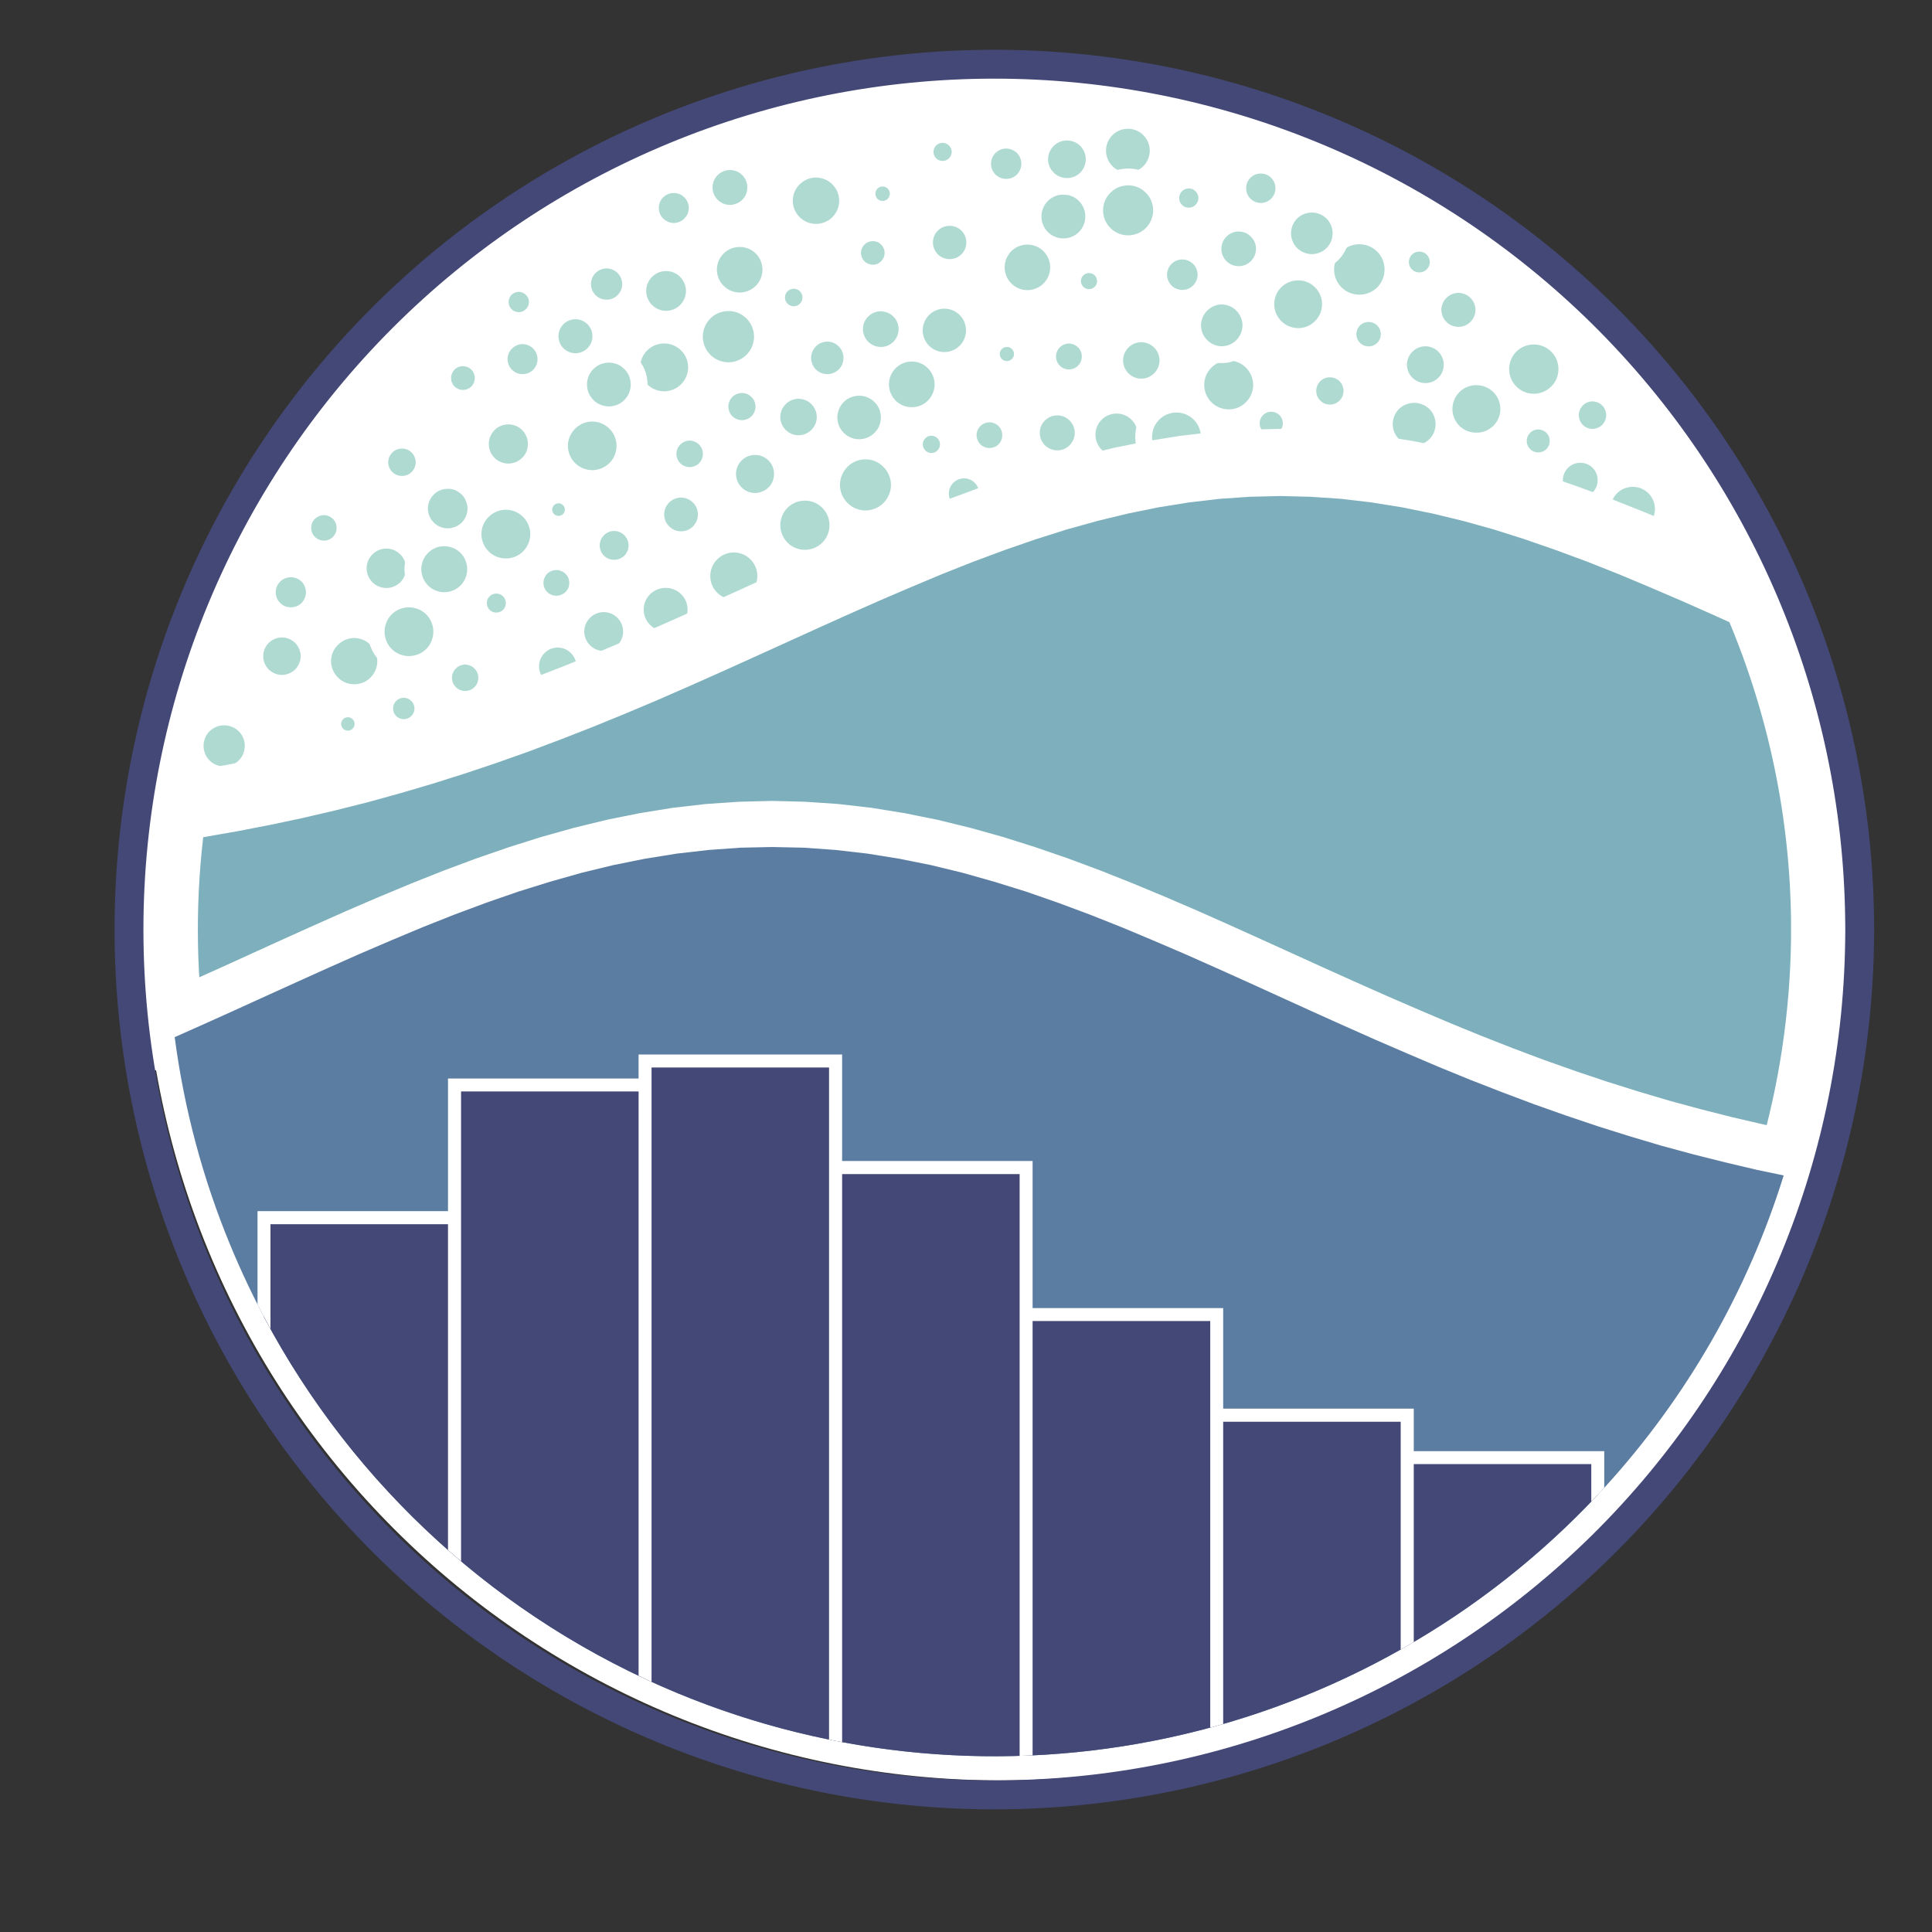 <svg width="17" height="17" viewBox="0 0 17 17" fill="none" xmlns="http://www.w3.org/2000/svg">
<rect x="0" y="0" width="17" height="17" fill="#333333" stroke="none"/>
<g clip-path="url(#clip0_177_206)">
<path d="M8.804 0.582C6.804 0.582 4.885 1.377 3.471 2.791C2.056 4.206 1.262 6.124 1.262 8.124C1.262 10.125 2.056 12.043 3.471 13.457C4.885 14.872 6.804 15.666 8.804 15.666C10.787 15.666 12.691 14.885 14.103 13.491C15.514 12.097 16.32 10.204 16.345 8.22L16.346 8.124L16.345 8.028C16.32 6.045 15.514 4.151 14.103 2.758C12.691 1.364 10.787 0.582 8.804 0.582Z" fill="white"/>
<path d="M7.082 4.912C7.121 4.912 7.158 4.904 7.194 4.89C7.229 4.875 7.261 4.854 7.288 4.827C7.315 4.8 7.336 4.768 7.351 4.733C7.365 4.697 7.373 4.66 7.373 4.621C7.373 4.583 7.365 4.545 7.351 4.51C7.336 4.475 7.315 4.443 7.288 4.416C7.261 4.389 7.229 4.368 7.194 4.353C7.158 4.338 7.121 4.331 7.082 4.331C7.005 4.331 6.931 4.362 6.877 4.416C6.823 4.47 6.792 4.544 6.792 4.621C6.792 4.698 6.823 4.772 6.877 4.827C6.931 4.881 7.005 4.912 7.082 4.912ZM6.457 5.35C6.532 5.35 6.603 5.32 6.656 5.267C6.709 5.215 6.738 5.143 6.738 5.069C6.738 4.994 6.709 4.922 6.656 4.87C6.603 4.817 6.532 4.787 6.457 4.787C6.382 4.787 6.311 4.817 6.258 4.87C6.205 4.922 6.176 4.994 6.176 5.069C6.176 5.143 6.205 5.215 6.258 5.267C6.311 5.32 6.382 5.35 6.457 5.35ZM5.855 5.629C5.89 5.629 5.925 5.623 5.958 5.61C5.99 5.597 6.02 5.577 6.045 5.552C6.07 5.528 6.09 5.498 6.104 5.466C6.117 5.434 6.124 5.399 6.124 5.364C6.124 5.329 6.117 5.294 6.104 5.261C6.09 5.229 6.07 5.2 6.045 5.175C6.02 5.15 5.99 5.131 5.958 5.118C5.925 5.105 5.89 5.098 5.855 5.099C5.785 5.099 5.718 5.127 5.668 5.176C5.618 5.226 5.59 5.293 5.59 5.364C5.59 5.434 5.618 5.501 5.668 5.551C5.718 5.601 5.785 5.629 5.855 5.629ZM7.61 4.566C7.65 4.566 7.689 4.559 7.726 4.544C7.763 4.53 7.796 4.508 7.824 4.48C7.853 4.452 7.875 4.419 7.89 4.382C7.906 4.346 7.914 4.306 7.914 4.267C7.914 4.227 7.906 4.188 7.89 4.151C7.875 4.115 7.853 4.082 7.824 4.054C7.796 4.026 7.763 4.004 7.726 3.989C7.689 3.974 7.65 3.967 7.61 3.968C7.532 3.969 7.457 4.001 7.403 4.057C7.348 4.113 7.317 4.188 7.317 4.267C7.317 4.345 7.348 4.42 7.403 4.476C7.457 4.532 7.532 4.564 7.61 4.566ZM5.404 5C5.457 5 5.508 4.979 5.546 4.942C5.583 4.904 5.605 4.853 5.605 4.799C5.605 4.746 5.583 4.695 5.546 4.657C5.508 4.62 5.457 4.598 5.404 4.598C5.35 4.598 5.299 4.62 5.262 4.657C5.224 4.695 5.203 4.746 5.203 4.799C5.203 4.853 5.224 4.904 5.262 4.942C5.299 4.979 5.35 5 5.404 5ZM4.907 6.102C4.971 6.102 5.031 6.076 5.076 6.032C5.121 5.987 5.146 5.926 5.146 5.863C5.146 5.799 5.121 5.739 5.076 5.694C5.031 5.649 4.971 5.624 4.907 5.624C4.844 5.624 4.783 5.649 4.739 5.694C4.694 5.739 4.669 5.799 4.669 5.863C4.669 5.926 4.694 5.987 4.739 6.032C4.783 6.076 4.844 6.102 4.907 6.102ZM5.211 4.211C5.287 4.211 5.361 4.18 5.415 4.127C5.469 4.073 5.499 3.999 5.499 3.923C5.499 3.847 5.469 3.774 5.415 3.72C5.361 3.666 5.287 3.635 5.211 3.635C5.135 3.635 5.062 3.666 5.008 3.72C4.954 3.774 4.923 3.847 4.923 3.923C4.923 3.999 4.954 4.073 5.008 4.127C5.062 4.18 5.135 4.211 5.211 4.211ZM5.988 4.749C6.017 4.75 6.047 4.745 6.074 4.734C6.102 4.723 6.127 4.707 6.148 4.686C6.169 4.665 6.186 4.64 6.198 4.613C6.209 4.586 6.215 4.556 6.215 4.527C6.215 4.497 6.209 4.468 6.198 4.44C6.186 4.413 6.169 4.388 6.148 4.368C6.127 4.347 6.102 4.331 6.074 4.32C6.047 4.309 6.017 4.304 5.988 4.304C5.929 4.306 5.874 4.33 5.834 4.371C5.793 4.413 5.77 4.469 5.77 4.527C5.77 4.585 5.793 4.641 5.834 4.682C5.874 4.724 5.929 4.748 5.988 4.749ZM9.825 4.085C9.894 4.085 9.96 4.058 10.009 4.009C10.058 3.96 10.085 3.894 10.085 3.825C10.085 3.756 10.058 3.69 10.009 3.641C9.96 3.592 9.894 3.565 9.825 3.565C9.756 3.565 9.69 3.592 9.641 3.641C9.592 3.69 9.565 3.756 9.565 3.825C9.565 3.894 9.592 3.96 9.641 4.009C9.69 4.058 9.756 4.085 9.825 4.085ZM4.367 5.464C4.388 5.464 4.409 5.46 4.428 5.452C4.447 5.445 4.464 5.433 4.479 5.418C4.493 5.404 4.505 5.386 4.513 5.367C4.521 5.348 4.525 5.327 4.525 5.307C4.525 5.286 4.521 5.265 4.513 5.246C4.505 5.227 4.493 5.21 4.479 5.195C4.464 5.181 4.447 5.169 4.428 5.161C4.409 5.153 4.388 5.149 4.367 5.149C4.325 5.149 4.285 5.166 4.256 5.195C4.226 5.225 4.21 5.265 4.21 5.307C4.21 5.349 4.226 5.389 4.256 5.418C4.285 5.448 4.325 5.464 4.367 5.464ZM4.891 5.316C4.916 5.317 4.941 5.312 4.964 5.303C4.988 5.294 5.009 5.28 5.027 5.263C5.045 5.245 5.059 5.225 5.069 5.202C5.078 5.178 5.083 5.154 5.083 5.129C5.083 5.104 5.078 5.079 5.069 5.056C5.059 5.033 5.045 5.012 5.027 4.995C5.009 4.977 4.988 4.964 4.964 4.955C4.941 4.945 4.916 4.941 4.891 4.942C4.842 4.943 4.796 4.963 4.761 4.998C4.727 5.033 4.708 5.08 4.708 5.129C4.708 5.178 4.727 5.225 4.761 5.26C4.796 5.295 4.842 5.315 4.891 5.316ZM3.936 4.723C3.969 4.723 4.001 4.717 4.032 4.705C4.062 4.693 4.09 4.675 4.114 4.652C4.137 4.628 4.156 4.601 4.168 4.571C4.181 4.54 4.188 4.508 4.188 4.475C4.188 4.442 4.181 4.409 4.168 4.379C4.156 4.349 4.137 4.321 4.114 4.298C4.09 4.275 4.062 4.257 4.032 4.244C4.001 4.232 3.969 4.226 3.936 4.227C3.871 4.228 3.808 4.254 3.763 4.301C3.717 4.347 3.691 4.41 3.691 4.475C3.691 4.54 3.717 4.602 3.763 4.649C3.808 4.695 3.871 4.722 3.936 4.723ZM4.912 4.613C4.929 4.614 4.946 4.611 4.962 4.604C4.978 4.598 4.993 4.589 5.005 4.577C5.018 4.565 5.027 4.55 5.034 4.534C5.041 4.518 5.044 4.501 5.044 4.484C5.044 4.467 5.041 4.45 5.034 4.434C5.027 4.418 5.018 4.404 5.005 4.392C4.993 4.38 4.978 4.37 4.962 4.364C4.946 4.357 4.929 4.354 4.912 4.355C4.878 4.356 4.846 4.369 4.822 4.394C4.799 4.418 4.785 4.45 4.785 4.484C4.785 4.518 4.799 4.55 4.822 4.575C4.846 4.599 4.878 4.613 4.912 4.613ZM6.644 4.412C6.676 4.412 6.707 4.406 6.736 4.393C6.766 4.381 6.792 4.364 6.815 4.341C6.837 4.319 6.855 4.292 6.867 4.263C6.879 4.233 6.885 4.202 6.885 4.17C6.885 4.139 6.879 4.107 6.867 4.078C6.855 4.049 6.837 4.022 6.815 4C6.792 3.977 6.766 3.959 6.736 3.947C6.707 3.935 6.676 3.929 6.644 3.929C6.58 3.929 6.518 3.954 6.473 4C6.428 4.045 6.402 4.106 6.402 4.17C6.402 4.234 6.428 4.296 6.473 4.341C6.518 4.386 6.58 4.412 6.644 4.412ZM8.478 4.552C8.506 4.552 8.533 4.547 8.559 4.537C8.585 4.527 8.608 4.511 8.628 4.492C8.648 4.472 8.663 4.449 8.674 4.424C8.685 4.398 8.69 4.371 8.69 4.343C8.69 4.316 8.685 4.288 8.674 4.263C8.663 4.237 8.648 4.214 8.628 4.195C8.608 4.175 8.585 4.16 8.559 4.15C8.533 4.139 8.506 4.134 8.478 4.135C8.424 4.136 8.372 4.159 8.334 4.198C8.296 4.237 8.275 4.289 8.275 4.343C8.275 4.398 8.296 4.45 8.334 4.489C8.372 4.528 8.424 4.55 8.478 4.552ZM8.86 3.251C8.878 3.251 8.895 3.248 8.912 3.241C8.928 3.234 8.943 3.224 8.956 3.212C8.969 3.199 8.979 3.184 8.986 3.167C8.993 3.151 8.996 3.133 8.996 3.115C8.996 3.097 8.993 3.079 8.986 3.063C8.979 3.046 8.969 3.031 8.956 3.019C8.943 3.006 8.928 2.996 8.912 2.989C8.895 2.982 8.878 2.979 8.86 2.979C8.824 2.979 8.789 2.993 8.763 3.019C8.738 3.044 8.723 3.079 8.723 3.115C8.723 3.151 8.738 3.186 8.763 3.212C8.789 3.237 8.824 3.251 8.86 3.251ZM9.303 4.037C9.364 4.037 9.422 4.013 9.464 3.97C9.507 3.927 9.531 3.869 9.531 3.809C9.531 3.748 9.507 3.69 9.464 3.648C9.422 3.605 9.364 3.581 9.303 3.581C9.243 3.581 9.185 3.605 9.142 3.648C9.099 3.69 9.075 3.748 9.075 3.809C9.075 3.869 9.099 3.927 9.142 3.97C9.185 4.013 9.243 4.037 9.303 4.037ZM7.026 3.904C7.088 3.904 7.148 3.879 7.192 3.835C7.236 3.791 7.261 3.732 7.261 3.669C7.261 3.607 7.236 3.548 7.192 3.504C7.148 3.46 7.088 3.435 7.026 3.435C6.964 3.435 6.905 3.46 6.861 3.504C6.817 3.548 6.792 3.607 6.792 3.669C6.792 3.732 6.817 3.791 6.861 3.835C6.905 3.879 6.964 3.904 7.026 3.904ZM4.093 6.154C4.143 6.154 4.192 6.134 4.227 6.099C4.263 6.063 4.283 6.015 4.283 5.964C4.283 5.914 4.263 5.865 4.227 5.83C4.192 5.794 4.143 5.774 4.093 5.774C4.042 5.774 3.994 5.794 3.959 5.83C3.923 5.865 3.903 5.914 3.903 5.964C3.903 6.015 3.923 6.063 3.959 6.099C3.994 6.134 4.042 6.154 4.093 6.154Z" fill="#AFDAD2" stroke="white" stroke-width="0.148"/>
<path d="M10.352 4.135C10.429 4.135 10.502 4.104 10.557 4.05C10.611 3.996 10.641 3.922 10.641 3.845C10.641 3.769 10.611 3.695 10.557 3.641C10.502 3.586 10.429 3.556 10.352 3.556C10.275 3.556 10.202 3.586 10.147 3.641C10.093 3.695 10.063 3.769 10.063 3.845C10.063 3.922 10.093 3.996 10.147 4.05C10.202 4.104 10.275 4.135 10.352 4.135ZM7.56 3.939C7.594 3.939 7.629 3.932 7.661 3.919C7.693 3.905 7.723 3.886 7.747 3.861C7.772 3.836 7.792 3.807 7.805 3.775C7.818 3.743 7.825 3.708 7.825 3.673C7.825 3.638 7.818 3.604 7.805 3.571C7.792 3.539 7.772 3.51 7.747 3.485C7.723 3.461 7.693 3.441 7.661 3.428C7.629 3.414 7.594 3.408 7.56 3.408C7.489 3.408 7.421 3.436 7.372 3.485C7.322 3.535 7.294 3.603 7.294 3.673C7.294 3.744 7.322 3.811 7.372 3.861C7.421 3.911 7.489 3.939 7.56 3.939ZM4.473 4.153C4.538 4.153 4.601 4.127 4.647 4.081C4.694 4.035 4.719 3.972 4.719 3.907C4.719 3.841 4.694 3.779 4.647 3.732C4.601 3.686 4.538 3.66 4.473 3.66C4.408 3.66 4.345 3.686 4.299 3.732C4.253 3.779 4.227 3.841 4.227 3.907C4.227 3.972 4.253 4.035 4.299 4.081C4.345 4.127 4.408 4.153 4.473 4.153ZM5.844 3.517C5.919 3.517 5.992 3.487 6.045 3.434C6.099 3.38 6.129 3.308 6.129 3.232C6.129 3.157 6.099 3.084 6.045 3.031C5.992 2.978 5.919 2.948 5.844 2.948C5.768 2.948 5.696 2.978 5.642 3.031C5.589 3.084 5.559 3.157 5.559 3.232C5.559 3.308 5.589 3.38 5.642 3.434C5.696 3.487 5.768 3.517 5.844 3.517ZM11.186 3.901C11.232 3.901 11.277 3.882 11.31 3.849C11.343 3.816 11.362 3.771 11.362 3.725C11.362 3.678 11.343 3.633 11.31 3.6C11.277 3.567 11.232 3.549 11.186 3.549C11.139 3.549 11.095 3.567 11.062 3.6C11.028 3.633 11.01 3.678 11.01 3.725C11.01 3.771 11.028 3.816 11.062 3.849C11.095 3.882 11.139 3.901 11.186 3.901ZM5.06 3.182C5.089 3.183 5.119 3.177 5.146 3.166C5.174 3.155 5.199 3.139 5.22 3.118C5.241 3.097 5.258 3.072 5.27 3.045C5.281 3.018 5.287 2.988 5.287 2.959C5.287 2.929 5.281 2.899 5.27 2.872C5.258 2.845 5.241 2.82 5.22 2.799C5.199 2.778 5.174 2.762 5.146 2.751C5.119 2.74 5.089 2.734 5.06 2.735C5.001 2.736 4.945 2.76 4.904 2.802C4.863 2.843 4.84 2.9 4.84 2.959C4.84 3.017 4.863 3.074 4.904 3.115C4.945 3.157 5.001 3.181 5.06 3.182ZM6.069 4.184C6.119 4.184 6.168 4.164 6.203 4.129C6.239 4.093 6.259 4.044 6.259 3.994C6.259 3.943 6.239 3.895 6.203 3.859C6.168 3.824 6.119 3.803 6.069 3.803C6.018 3.803 5.97 3.824 5.934 3.859C5.898 3.895 5.878 3.943 5.878 3.994C5.878 4.044 5.898 4.093 5.934 4.129C5.97 4.164 6.018 4.184 6.069 4.184ZM6.525 3.771C6.55 3.772 6.576 3.767 6.6 3.757C6.624 3.748 6.645 3.734 6.664 3.716C6.682 3.698 6.697 3.676 6.707 3.652C6.716 3.629 6.722 3.603 6.722 3.578C6.722 3.552 6.716 3.526 6.707 3.503C6.697 3.479 6.682 3.458 6.664 3.44C6.645 3.422 6.624 3.407 6.6 3.398C6.576 3.388 6.55 3.384 6.525 3.384C6.474 3.385 6.426 3.406 6.39 3.442C6.355 3.478 6.335 3.527 6.335 3.578C6.335 3.628 6.355 3.677 6.39 3.713C6.426 3.749 6.474 3.77 6.525 3.771ZM3.537 4.262C3.589 4.262 3.638 4.242 3.675 4.205C3.711 4.169 3.732 4.119 3.732 4.068C3.732 4.016 3.711 3.967 3.675 3.93C3.638 3.893 3.589 3.873 3.537 3.873C3.485 3.873 3.436 3.893 3.399 3.93C3.363 3.967 3.342 4.016 3.342 4.068C3.342 4.119 3.363 4.169 3.399 4.205C3.436 4.242 3.485 4.262 3.537 4.262ZM4.073 3.505C4.121 3.505 4.166 3.486 4.2 3.453C4.233 3.419 4.252 3.374 4.252 3.327C4.252 3.279 4.233 3.234 4.2 3.2C4.166 3.167 4.121 3.148 4.073 3.148C4.026 3.148 3.981 3.167 3.947 3.2C3.914 3.234 3.895 3.279 3.895 3.327C3.895 3.374 3.914 3.419 3.947 3.453C3.981 3.486 4.026 3.505 4.073 3.505ZM8.195 4.06C8.235 4.06 8.273 4.044 8.301 4.016C8.329 3.988 8.345 3.95 8.345 3.91C8.345 3.87 8.329 3.832 8.301 3.804C8.273 3.776 8.235 3.76 8.195 3.76C8.156 3.76 8.118 3.776 8.09 3.804C8.062 3.832 8.046 3.87 8.046 3.91C8.046 3.95 8.062 3.988 8.09 4.016C8.118 4.044 8.156 4.06 8.195 4.06ZM3.4 5.248C3.465 5.248 3.528 5.222 3.575 5.176C3.621 5.129 3.647 5.067 3.647 5.001C3.647 4.935 3.621 4.872 3.575 4.826C3.528 4.779 3.465 4.753 3.4 4.753C3.334 4.753 3.271 4.779 3.225 4.826C3.178 4.872 3.152 4.935 3.152 5.001C3.152 5.067 3.178 5.129 3.225 5.176C3.271 5.222 3.334 5.248 3.4 5.248ZM2.847 4.831C2.872 4.832 2.896 4.827 2.919 4.818C2.942 4.809 2.963 4.795 2.981 4.778C2.998 4.76 3.012 4.74 3.022 4.717C3.031 4.694 3.036 4.67 3.036 4.645C3.036 4.62 3.031 4.596 3.022 4.573C3.012 4.55 2.998 4.53 2.981 4.512C2.963 4.495 2.942 4.481 2.919 4.472C2.896 4.463 2.872 4.458 2.847 4.459C2.798 4.46 2.752 4.48 2.717 4.515C2.683 4.549 2.664 4.596 2.664 4.645C2.664 4.694 2.683 4.741 2.717 4.775C2.752 4.81 2.798 4.83 2.847 4.831ZM8.706 4.016C8.756 4.016 8.804 3.997 8.839 3.962C8.874 3.926 8.893 3.879 8.893 3.829C8.893 3.78 8.874 3.732 8.839 3.697C8.804 3.662 8.756 3.642 8.706 3.642C8.657 3.642 8.609 3.662 8.574 3.697C8.539 3.732 8.519 3.78 8.519 3.829C8.519 3.879 8.539 3.926 8.574 3.962C8.609 3.997 8.657 4.016 8.706 4.016ZM4.451 4.988C4.528 4.988 4.601 4.958 4.655 4.904C4.709 4.85 4.74 4.776 4.74 4.7C4.74 4.623 4.709 4.55 4.655 4.496C4.601 4.442 4.528 4.411 4.451 4.411C4.375 4.411 4.301 4.442 4.247 4.496C4.193 4.55 4.162 4.623 4.162 4.7C4.162 4.776 4.193 4.85 4.247 4.904C4.301 4.958 4.375 4.988 4.451 4.988Z" fill="#AFDAD2" stroke="white" stroke-width="0.148"/>
<path d="M10.807 3.676C10.845 3.677 10.883 3.67 10.919 3.656C10.955 3.641 10.987 3.62 11.014 3.593C11.042 3.566 11.063 3.534 11.078 3.499C11.093 3.463 11.101 3.425 11.101 3.387C11.101 3.349 11.093 3.311 11.078 3.275C11.063 3.24 11.042 3.208 11.014 3.181C10.987 3.154 10.955 3.133 10.919 3.119C10.883 3.104 10.845 3.097 10.807 3.098C10.731 3.099 10.659 3.13 10.605 3.184C10.552 3.238 10.522 3.311 10.522 3.387C10.522 3.463 10.552 3.536 10.605 3.59C10.659 3.644 10.731 3.675 10.807 3.676ZM3.553 6.402C3.597 6.402 3.64 6.384 3.671 6.353C3.703 6.321 3.721 6.279 3.721 6.234C3.721 6.19 3.703 6.147 3.671 6.115C3.64 6.084 3.597 6.066 3.553 6.066C3.508 6.066 3.465 6.084 3.434 6.115C3.402 6.147 3.385 6.19 3.385 6.234C3.385 6.279 3.402 6.321 3.434 6.353C3.465 6.384 3.508 6.402 3.553 6.402ZM7.746 3.127C7.777 3.128 7.808 3.122 7.836 3.111C7.864 3.099 7.89 3.082 7.912 3.061C7.934 3.039 7.951 3.014 7.963 2.985C7.975 2.957 7.981 2.927 7.981 2.896C7.981 2.866 7.975 2.835 7.963 2.807C7.951 2.779 7.934 2.753 7.912 2.732C7.89 2.71 7.864 2.693 7.836 2.682C7.808 2.671 7.777 2.665 7.746 2.665C7.686 2.666 7.628 2.691 7.586 2.734C7.543 2.777 7.519 2.836 7.519 2.896C7.519 2.957 7.543 3.015 7.586 3.058C7.628 3.101 7.686 3.126 7.746 3.127ZM12.542 3.445C12.605 3.445 12.665 3.42 12.709 3.376C12.753 3.332 12.778 3.272 12.778 3.209C12.778 3.147 12.753 3.087 12.709 3.042C12.665 2.998 12.605 2.973 12.542 2.973C12.48 2.973 12.42 2.998 12.376 3.042C12.331 3.087 12.306 3.147 12.306 3.209C12.306 3.272 12.331 3.332 12.376 3.376C12.42 3.42 12.48 3.445 12.542 3.445ZM9.406 3.325C9.455 3.325 9.503 3.305 9.538 3.27C9.574 3.235 9.593 3.187 9.593 3.137C9.593 3.087 9.574 3.039 9.538 3.004C9.503 2.969 9.455 2.949 9.406 2.949C9.356 2.949 9.308 2.969 9.273 3.004C9.238 3.039 9.218 3.087 9.218 3.137C9.218 3.187 9.238 3.235 9.273 3.27C9.308 3.305 9.356 3.325 9.406 3.325ZM5.312 5.802C5.377 5.802 5.439 5.776 5.485 5.73C5.531 5.684 5.557 5.622 5.557 5.557C5.557 5.492 5.531 5.43 5.485 5.384C5.439 5.338 5.377 5.312 5.312 5.312C5.247 5.312 5.185 5.338 5.139 5.384C5.093 5.43 5.067 5.492 5.067 5.557C5.067 5.622 5.093 5.684 5.139 5.73C5.185 5.776 5.247 5.802 5.312 5.802ZM10.042 3.406C10.104 3.406 10.164 3.381 10.208 3.337C10.252 3.293 10.277 3.233 10.277 3.171C10.277 3.109 10.252 3.05 10.208 3.006C10.164 2.962 10.104 2.937 10.042 2.937C9.98 2.937 9.921 2.962 9.877 3.006C9.833 3.05 9.808 3.109 9.808 3.171C9.808 3.233 9.833 3.293 9.877 3.337C9.921 3.381 9.98 3.406 10.042 3.406ZM11.702 3.634C11.753 3.634 11.803 3.614 11.839 3.577C11.876 3.541 11.896 3.491 11.896 3.44C11.896 3.388 11.876 3.339 11.839 3.302C11.803 3.266 11.753 3.246 11.702 3.246C11.65 3.246 11.601 3.266 11.565 3.302C11.528 3.339 11.508 3.388 11.508 3.44C11.508 3.491 11.528 3.541 11.565 3.577C11.601 3.614 11.65 3.634 11.702 3.634ZM13.535 4.055C13.582 4.055 13.626 4.037 13.659 4.004C13.692 3.971 13.71 3.926 13.71 3.88C13.71 3.833 13.692 3.789 13.659 3.756C13.626 3.723 13.582 3.705 13.535 3.705C13.489 3.705 13.444 3.723 13.412 3.756C13.379 3.789 13.36 3.833 13.36 3.88C13.36 3.926 13.379 3.971 13.412 4.004C13.444 4.037 13.489 4.055 13.535 4.055ZM6.984 2.769C7.024 2.769 7.063 2.753 7.091 2.724C7.119 2.696 7.135 2.658 7.135 2.618C7.135 2.578 7.119 2.539 7.091 2.511C7.063 2.483 7.024 2.467 6.984 2.467C6.944 2.467 6.906 2.483 6.877 2.511C6.849 2.539 6.833 2.578 6.833 2.618C6.833 2.658 6.849 2.696 6.877 2.724C6.906 2.753 6.944 2.769 6.984 2.769ZM8.356 2.354C8.415 2.354 8.471 2.331 8.512 2.29C8.554 2.248 8.577 2.192 8.577 2.134C8.577 2.075 8.554 2.019 8.512 1.977C8.471 1.936 8.415 1.913 8.356 1.913C8.297 1.913 8.241 1.936 8.2 1.977C8.158 2.019 8.135 2.075 8.135 2.134C8.135 2.192 8.158 2.248 8.2 2.29C8.241 2.331 8.297 2.354 8.356 2.354ZM13.496 3.539C13.573 3.539 13.647 3.508 13.702 3.453C13.757 3.399 13.787 3.325 13.787 3.248C13.787 3.17 13.757 3.096 13.702 3.042C13.647 2.987 13.573 2.957 13.496 2.957C13.419 2.957 13.345 2.987 13.29 3.042C13.236 3.096 13.205 3.17 13.205 3.248C13.205 3.325 13.236 3.399 13.29 3.453C13.345 3.508 13.419 3.539 13.496 3.539ZM8.023 3.657C8.096 3.657 8.166 3.629 8.217 3.577C8.269 3.525 8.298 3.455 8.298 3.382C8.298 3.309 8.269 3.24 8.217 3.188C8.166 3.136 8.096 3.107 8.023 3.107C7.95 3.107 7.88 3.136 7.828 3.188C7.777 3.24 7.748 3.309 7.748 3.382C7.748 3.455 7.777 3.525 7.828 3.577C7.88 3.629 7.95 3.657 8.023 3.657ZM9.04 2.627C9.113 2.627 9.183 2.598 9.234 2.547C9.286 2.495 9.315 2.425 9.315 2.352C9.315 2.28 9.286 2.21 9.234 2.158C9.183 2.107 9.113 2.078 9.04 2.078C8.967 2.078 8.898 2.107 8.846 2.158C8.795 2.21 8.766 2.28 8.766 2.352C8.766 2.425 8.795 2.495 8.846 2.546C8.898 2.598 8.967 2.627 9.04 2.627ZM11.418 2.961C11.456 2.962 11.494 2.955 11.529 2.941C11.564 2.927 11.595 2.906 11.622 2.879C11.649 2.853 11.67 2.821 11.685 2.787C11.7 2.752 11.707 2.714 11.707 2.677C11.707 2.639 11.7 2.602 11.685 2.567C11.67 2.532 11.649 2.501 11.622 2.474C11.595 2.448 11.564 2.427 11.529 2.413C11.494 2.399 11.456 2.392 11.418 2.393C11.344 2.394 11.273 2.424 11.22 2.477C11.168 2.53 11.138 2.602 11.138 2.677C11.138 2.751 11.168 2.823 11.22 2.876C11.273 2.93 11.344 2.96 11.418 2.961ZM14.361 4.748C14.397 4.748 14.432 4.742 14.466 4.729C14.499 4.716 14.529 4.696 14.555 4.671C14.581 4.646 14.601 4.616 14.615 4.583C14.629 4.55 14.636 4.514 14.636 4.479C14.636 4.443 14.629 4.407 14.615 4.374C14.601 4.341 14.581 4.311 14.555 4.286C14.529 4.261 14.499 4.242 14.466 4.228C14.432 4.215 14.397 4.209 14.361 4.21C14.291 4.211 14.224 4.24 14.174 4.29C14.125 4.341 14.098 4.408 14.098 4.479C14.098 4.549 14.125 4.617 14.174 4.667C14.224 4.717 14.291 4.746 14.361 4.748ZM8.294 1.49C8.314 1.49 8.334 1.486 8.353 1.478C8.371 1.471 8.388 1.459 8.403 1.445C8.417 1.431 8.428 1.414 8.436 1.395C8.444 1.377 8.448 1.357 8.448 1.337C8.448 1.316 8.444 1.296 8.436 1.278C8.428 1.259 8.417 1.242 8.403 1.228C8.388 1.214 8.371 1.202 8.353 1.195C8.334 1.187 8.314 1.183 8.294 1.183C8.253 1.183 8.214 1.199 8.185 1.228C8.156 1.257 8.14 1.296 8.14 1.337C8.14 1.377 8.156 1.416 8.185 1.445C8.214 1.474 8.253 1.49 8.294 1.49Z" fill="#AFDAD2" stroke="white" stroke-width="0.148"/>
<path d="M10.748 3.121C10.817 3.121 10.883 3.094 10.931 3.045C10.979 2.997 11.007 2.931 11.007 2.863C11.007 2.795 10.979 2.729 10.931 2.681C10.883 2.632 10.817 2.605 10.748 2.605C10.681 2.606 10.616 2.634 10.569 2.682C10.521 2.73 10.494 2.795 10.494 2.863C10.494 2.931 10.521 2.996 10.569 3.044C10.616 3.092 10.681 3.12 10.748 3.121ZM10.403 2.625C10.431 2.625 10.458 2.62 10.483 2.61C10.508 2.599 10.531 2.584 10.551 2.564C10.57 2.545 10.585 2.522 10.596 2.497C10.606 2.472 10.612 2.445 10.612 2.417C10.612 2.39 10.606 2.363 10.596 2.337C10.585 2.312 10.57 2.289 10.551 2.27C10.531 2.251 10.508 2.235 10.483 2.225C10.458 2.214 10.431 2.209 10.403 2.209C10.348 2.209 10.295 2.231 10.256 2.27C10.217 2.309 10.195 2.362 10.195 2.417C10.195 2.472 10.217 2.525 10.256 2.564C10.295 2.603 10.348 2.625 10.403 2.625ZM9.357 2.172C9.392 2.172 9.427 2.165 9.459 2.152C9.492 2.138 9.521 2.119 9.546 2.094C9.571 2.069 9.59 2.04 9.604 2.007C9.617 1.975 9.624 1.94 9.624 1.905C9.624 1.87 9.617 1.835 9.604 1.803C9.59 1.77 9.571 1.741 9.546 1.716C9.521 1.691 9.492 1.671 9.459 1.658C9.427 1.645 9.392 1.638 9.357 1.638C9.286 1.638 9.218 1.666 9.168 1.716C9.118 1.766 9.09 1.834 9.09 1.905C9.09 1.976 9.118 2.044 9.168 2.094C9.218 2.144 9.286 2.172 9.357 2.172ZM6.41 3.262C6.449 3.262 6.488 3.254 6.524 3.239C6.56 3.224 6.593 3.202 6.621 3.174C6.649 3.146 6.671 3.113 6.686 3.077C6.701 3.04 6.709 3.001 6.709 2.962C6.709 2.923 6.701 2.884 6.686 2.848C6.671 2.811 6.649 2.778 6.621 2.75C6.593 2.723 6.56 2.7 6.524 2.685C6.488 2.67 6.449 2.663 6.41 2.663C6.33 2.663 6.254 2.694 6.198 2.75C6.142 2.807 6.11 2.883 6.11 2.962C6.11 3.042 6.142 3.118 6.198 3.174C6.254 3.23 6.33 3.262 6.41 3.262ZM4.562 2.821C4.583 2.821 4.605 2.817 4.625 2.809C4.645 2.801 4.663 2.789 4.679 2.774C4.694 2.759 4.707 2.741 4.715 2.721C4.724 2.701 4.728 2.679 4.728 2.658C4.728 2.636 4.724 2.614 4.715 2.594C4.707 2.574 4.694 2.556 4.679 2.541C4.663 2.526 4.645 2.514 4.625 2.506C4.605 2.498 4.583 2.494 4.562 2.494C4.519 2.495 4.478 2.513 4.448 2.543C4.418 2.574 4.402 2.615 4.402 2.658C4.402 2.7 4.418 2.741 4.448 2.772C4.478 2.802 4.519 2.82 4.562 2.821ZM5.337 2.711C5.393 2.711 5.447 2.689 5.487 2.649C5.526 2.61 5.549 2.556 5.549 2.5C5.549 2.444 5.526 2.39 5.487 2.35C5.447 2.311 5.393 2.288 5.337 2.288C5.281 2.288 5.227 2.311 5.188 2.35C5.148 2.39 5.126 2.444 5.126 2.5C5.126 2.556 5.148 2.61 5.188 2.649C5.227 2.689 5.281 2.711 5.337 2.711ZM12.442 3.992C12.476 3.993 12.511 3.986 12.543 3.974C12.575 3.961 12.604 3.942 12.629 3.917C12.653 3.893 12.673 3.864 12.686 3.832C12.699 3.8 12.706 3.766 12.706 3.732C12.706 3.697 12.699 3.663 12.686 3.631C12.673 3.599 12.653 3.57 12.629 3.546C12.604 3.522 12.575 3.503 12.543 3.49C12.511 3.477 12.476 3.47 12.442 3.471C12.373 3.471 12.306 3.498 12.257 3.547C12.208 3.596 12.181 3.663 12.181 3.732C12.181 3.801 12.208 3.867 12.257 3.916C12.306 3.965 12.373 3.992 12.442 3.992ZM9.582 2.618C9.621 2.618 9.657 2.603 9.685 2.576C9.712 2.549 9.727 2.512 9.727 2.474C9.727 2.435 9.712 2.398 9.685 2.371C9.657 2.344 9.621 2.329 9.582 2.329C9.544 2.329 9.507 2.344 9.48 2.371C9.453 2.398 9.437 2.435 9.437 2.474C9.437 2.512 9.453 2.549 9.48 2.576C9.507 2.603 9.544 2.618 9.582 2.618ZM6.509 2.648C6.582 2.648 6.651 2.619 6.703 2.567C6.754 2.516 6.783 2.446 6.783 2.373C6.783 2.3 6.754 2.23 6.703 2.179C6.651 2.127 6.582 2.099 6.509 2.099C6.436 2.099 6.366 2.127 6.315 2.179C6.263 2.23 6.234 2.3 6.234 2.373C6.234 2.446 6.263 2.516 6.315 2.567C6.366 2.619 6.436 2.648 6.509 2.648ZM2.481 6.013C2.512 6.013 2.543 6.006 2.572 5.994C2.601 5.982 2.627 5.965 2.65 5.943C2.672 5.92 2.689 5.894 2.701 5.865C2.713 5.836 2.72 5.805 2.72 5.774C2.72 5.743 2.713 5.712 2.701 5.683C2.689 5.654 2.672 5.627 2.65 5.605C2.627 5.583 2.601 5.565 2.572 5.553C2.543 5.541 2.512 5.535 2.481 5.535C2.418 5.535 2.357 5.56 2.312 5.605C2.267 5.65 2.242 5.711 2.242 5.774C2.242 5.837 2.267 5.898 2.312 5.943C2.357 5.987 2.418 6.013 2.481 6.013ZM3.117 6.095C3.19 6.095 3.261 6.066 3.313 6.014C3.365 5.962 3.394 5.891 3.394 5.818C3.394 5.744 3.365 5.674 3.313 5.622C3.261 5.57 3.19 5.54 3.117 5.54C3.043 5.54 2.973 5.57 2.921 5.622C2.869 5.674 2.839 5.744 2.839 5.818C2.839 5.891 2.869 5.962 2.921 6.014C2.973 6.066 3.043 6.095 3.117 6.095ZM5.357 3.65C5.392 3.65 5.427 3.643 5.46 3.63C5.492 3.617 5.521 3.597 5.546 3.572C5.571 3.547 5.591 3.518 5.604 3.486C5.617 3.453 5.624 3.418 5.624 3.383C5.624 3.348 5.617 3.314 5.604 3.281C5.591 3.249 5.571 3.219 5.546 3.195C5.521 3.17 5.492 3.15 5.46 3.137C5.427 3.123 5.392 3.117 5.357 3.117C5.287 3.117 5.219 3.145 5.169 3.195C5.119 3.245 5.091 3.313 5.091 3.383C5.091 3.454 5.119 3.522 5.169 3.572C5.219 3.622 5.287 3.65 5.357 3.65ZM2.559 5.418C2.614 5.418 2.667 5.397 2.706 5.358C2.744 5.319 2.766 5.266 2.766 5.212C2.766 5.157 2.744 5.104 2.706 5.065C2.667 5.027 2.614 5.005 2.559 5.005C2.504 5.005 2.452 5.027 2.413 5.065C2.374 5.104 2.352 5.157 2.352 5.212C2.352 5.266 2.374 5.319 2.413 5.358C2.452 5.397 2.504 5.418 2.559 5.418ZM10.899 2.416C10.959 2.416 11.017 2.392 11.059 2.35C11.102 2.307 11.126 2.25 11.126 2.19C11.126 2.13 11.102 2.072 11.059 2.03C11.017 1.987 10.959 1.963 10.899 1.963C10.839 1.963 10.782 1.987 10.739 2.03C10.697 2.072 10.673 2.13 10.673 2.19C10.673 2.25 10.697 2.307 10.739 2.35C10.782 2.392 10.839 2.416 10.899 2.416ZM4.598 3.366C4.653 3.366 4.705 3.345 4.744 3.306C4.782 3.267 4.804 3.215 4.804 3.16C4.804 3.106 4.782 3.053 4.744 3.015C4.705 2.976 4.653 2.954 4.598 2.954C4.544 2.954 4.491 2.976 4.453 3.015C4.414 3.053 4.392 3.106 4.392 3.16C4.392 3.215 4.414 3.267 4.453 3.306C4.491 3.345 4.544 3.366 4.598 3.366Z" fill="#AFDAD2" stroke="white" stroke-width="0.148"/>
<path d="M3.598 5.847C3.675 5.847 3.749 5.817 3.803 5.763C3.857 5.709 3.887 5.635 3.887 5.558C3.887 5.482 3.857 5.408 3.803 5.354C3.749 5.3 3.675 5.27 3.598 5.27C3.522 5.27 3.448 5.3 3.394 5.354C3.34 5.408 3.31 5.482 3.31 5.558C3.31 5.635 3.34 5.709 3.394 5.763C3.448 5.817 3.522 5.847 3.598 5.847ZM12.989 3.881C13.026 3.882 13.064 3.875 13.098 3.861C13.133 3.847 13.165 3.826 13.192 3.8C13.218 3.774 13.24 3.742 13.254 3.708C13.269 3.673 13.276 3.636 13.276 3.598C13.276 3.561 13.269 3.524 13.254 3.489C13.24 3.455 13.218 3.423 13.192 3.397C13.165 3.371 13.133 3.35 13.098 3.336C13.064 3.322 13.026 3.315 12.989 3.315C12.914 3.315 12.842 3.345 12.789 3.398C12.736 3.451 12.706 3.523 12.706 3.599C12.706 3.674 12.736 3.746 12.789 3.799C12.842 3.852 12.914 3.881 12.989 3.881ZM14.009 3.848C14.035 3.848 14.061 3.844 14.085 3.834C14.109 3.824 14.131 3.81 14.149 3.792C14.168 3.774 14.182 3.752 14.192 3.728C14.202 3.705 14.207 3.679 14.207 3.653C14.207 3.627 14.202 3.602 14.192 3.578C14.182 3.554 14.168 3.532 14.149 3.514C14.131 3.496 14.109 3.482 14.085 3.472C14.061 3.463 14.035 3.458 14.009 3.458C13.958 3.459 13.91 3.48 13.874 3.517C13.838 3.553 13.818 3.602 13.818 3.653C13.818 3.704 13.838 3.753 13.874 3.79C13.91 3.826 13.958 3.847 14.009 3.848ZM7.28 3.366C7.337 3.366 7.392 3.343 7.433 3.303C7.474 3.262 7.496 3.207 7.496 3.149C7.496 3.092 7.474 3.037 7.433 2.996C7.392 2.955 7.337 2.932 7.28 2.932C7.222 2.932 7.167 2.955 7.126 2.996C7.086 3.037 7.063 3.092 7.063 3.149C7.063 3.207 7.086 3.262 7.126 3.303C7.167 3.343 7.222 3.366 7.28 3.366ZM12.039 3.122C12.063 3.123 12.087 3.118 12.11 3.109C12.132 3.1 12.152 3.087 12.17 3.07C12.187 3.053 12.201 3.033 12.21 3.011C12.219 2.989 12.224 2.965 12.224 2.941C12.224 2.917 12.219 2.893 12.21 2.87C12.201 2.848 12.187 2.828 12.17 2.811C12.152 2.794 12.132 2.781 12.11 2.772C12.087 2.763 12.063 2.759 12.039 2.759C11.992 2.76 11.946 2.779 11.913 2.813C11.88 2.847 11.861 2.893 11.861 2.941C11.861 2.988 11.88 3.034 11.913 3.068C11.946 3.102 11.992 3.121 12.039 3.122ZM11.961 2.667C12.04 2.667 12.115 2.636 12.171 2.581C12.226 2.525 12.257 2.45 12.257 2.371C12.257 2.293 12.226 2.217 12.171 2.162C12.115 2.106 12.04 2.075 11.961 2.075C11.883 2.075 11.807 2.106 11.752 2.162C11.696 2.217 11.665 2.293 11.665 2.371C11.665 2.45 11.696 2.525 11.752 2.581C11.807 2.636 11.883 2.667 11.961 2.667ZM8.31 3.172C8.38 3.172 8.447 3.144 8.497 3.094C8.547 3.045 8.574 2.977 8.574 2.907C8.574 2.837 8.547 2.77 8.497 2.72C8.447 2.67 8.38 2.642 8.31 2.642C8.239 2.642 8.172 2.67 8.122 2.72C8.073 2.77 8.045 2.837 8.045 2.907C8.045 2.977 8.073 3.045 8.122 3.094C8.172 3.144 8.239 3.172 8.31 3.172ZM13.905 4.452C13.935 4.452 13.965 4.446 13.992 4.435C14.02 4.423 14.045 4.407 14.066 4.385C14.087 4.364 14.104 4.339 14.115 4.312C14.127 4.284 14.132 4.255 14.132 4.225C14.132 4.195 14.127 4.165 14.115 4.138C14.104 4.11 14.087 4.085 14.066 4.064C14.045 4.043 14.02 4.026 13.992 4.015C13.965 4.004 13.935 3.998 13.905 3.998C13.845 3.998 13.787 4.022 13.745 4.064C13.702 4.107 13.678 4.165 13.678 4.225C13.678 4.285 13.702 4.343 13.745 4.385C13.787 4.428 13.845 4.452 13.905 4.452ZM3.061 6.503C3.096 6.503 3.13 6.489 3.155 6.464C3.18 6.439 3.194 6.405 3.194 6.37C3.194 6.335 3.18 6.301 3.155 6.276C3.13 6.251 3.096 6.237 3.061 6.237C3.026 6.237 2.992 6.251 2.967 6.276C2.942 6.301 2.928 6.335 2.928 6.37C2.928 6.405 2.942 6.439 2.967 6.464C2.992 6.489 3.026 6.503 3.061 6.503ZM5.861 2.809C5.927 2.809 5.99 2.783 6.037 2.736C6.083 2.689 6.11 2.626 6.11 2.56C6.11 2.494 6.083 2.431 6.037 2.384C5.99 2.337 5.927 2.311 5.861 2.311C5.795 2.311 5.732 2.337 5.685 2.384C5.638 2.431 5.612 2.494 5.612 2.56C5.612 2.626 5.638 2.689 5.685 2.736C5.732 2.783 5.795 2.809 5.861 2.809ZM7.677 2.403C7.7 2.404 7.724 2.399 7.746 2.391C7.768 2.382 7.788 2.369 7.804 2.352C7.821 2.336 7.835 2.316 7.844 2.294C7.853 2.272 7.858 2.249 7.858 2.225C7.858 2.202 7.853 2.178 7.844 2.157C7.835 2.135 7.821 2.115 7.804 2.099C7.788 2.082 7.768 2.069 7.746 2.06C7.724 2.052 7.7 2.047 7.677 2.048C7.63 2.049 7.586 2.068 7.553 2.101C7.521 2.134 7.502 2.179 7.502 2.225C7.502 2.272 7.521 2.317 7.553 2.35C7.586 2.383 7.63 2.402 7.677 2.403ZM12.833 2.95C12.892 2.95 12.949 2.927 12.991 2.885C13.033 2.843 13.057 2.786 13.057 2.727C13.057 2.667 13.033 2.611 12.991 2.569C12.949 2.527 12.892 2.503 12.833 2.503C12.774 2.503 12.717 2.527 12.675 2.569C12.633 2.611 12.609 2.667 12.609 2.727C12.609 2.786 12.633 2.843 12.675 2.885C12.717 2.927 12.774 2.95 12.833 2.95ZM7.18 2.044C7.217 2.044 7.253 2.037 7.287 2.023C7.32 2.009 7.351 1.989 7.377 1.963C7.402 1.937 7.423 1.906 7.437 1.873C7.451 1.839 7.458 1.803 7.458 1.766C7.458 1.73 7.451 1.694 7.437 1.66C7.423 1.626 7.402 1.596 7.377 1.57C7.351 1.544 7.32 1.523 7.287 1.51C7.253 1.496 7.217 1.488 7.18 1.488C7.106 1.488 7.036 1.518 6.984 1.57C6.931 1.622 6.902 1.693 6.902 1.766C6.902 1.84 6.931 1.911 6.984 1.963C7.036 2.015 7.106 2.044 7.18 2.044Z" fill="#AFDAD2" stroke="white" stroke-width="0.148"/>
<path d="M11.543 2.31C11.611 2.31 11.676 2.283 11.725 2.235C11.773 2.186 11.8 2.121 11.8 2.053C11.8 1.985 11.773 1.919 11.725 1.871C11.676 1.823 11.611 1.796 11.543 1.796C11.475 1.796 11.409 1.823 11.361 1.871C11.313 1.919 11.286 1.985 11.286 2.053C11.286 2.121 11.313 2.186 11.361 2.235C11.409 2.283 11.475 2.31 11.543 2.31ZM5.929 2.036C5.983 2.036 6.036 2.014 6.074 1.975C6.113 1.937 6.135 1.884 6.135 1.83C6.135 1.775 6.113 1.723 6.074 1.684C6.036 1.646 5.983 1.624 5.929 1.624C5.874 1.624 5.822 1.646 5.783 1.684C5.744 1.723 5.723 1.775 5.723 1.83C5.723 1.884 5.744 1.937 5.783 1.975C5.822 2.014 5.874 2.036 5.929 2.036ZM6.423 1.877C6.453 1.877 6.482 1.871 6.51 1.859C6.538 1.848 6.563 1.831 6.584 1.81C6.605 1.789 6.622 1.764 6.633 1.736C6.644 1.709 6.65 1.679 6.65 1.649C6.65 1.62 6.644 1.59 6.633 1.562C6.622 1.535 6.605 1.51 6.584 1.489C6.563 1.468 6.538 1.451 6.51 1.439C6.482 1.428 6.453 1.422 6.423 1.422C6.363 1.422 6.305 1.446 6.262 1.489C6.22 1.531 6.196 1.589 6.196 1.649C6.196 1.71 6.22 1.767 6.262 1.81C6.305 1.853 6.363 1.877 6.423 1.877ZM9.925 1.592C9.995 1.592 10.063 1.564 10.113 1.514C10.163 1.464 10.191 1.396 10.191 1.325C10.191 1.255 10.163 1.187 10.113 1.137C10.063 1.087 9.995 1.059 9.925 1.059C9.854 1.059 9.786 1.087 9.736 1.137C9.686 1.187 9.658 1.255 9.658 1.325C9.658 1.396 9.686 1.464 9.736 1.514C9.786 1.564 9.854 1.592 9.925 1.592ZM8.854 1.648C8.881 1.648 8.908 1.643 8.933 1.633C8.958 1.622 8.981 1.607 9.001 1.588C9.02 1.568 9.035 1.545 9.045 1.52C9.056 1.495 9.061 1.468 9.061 1.441C9.061 1.414 9.056 1.387 9.045 1.361C9.035 1.336 9.02 1.313 9.001 1.294C8.981 1.275 8.958 1.26 8.933 1.249C8.908 1.239 8.881 1.233 8.854 1.233C8.799 1.233 8.746 1.255 8.707 1.294C8.668 1.333 8.646 1.386 8.646 1.441C8.646 1.496 8.668 1.549 8.707 1.588C8.746 1.626 8.799 1.648 8.854 1.648ZM10.457 1.901C10.478 1.902 10.499 1.898 10.519 1.89C10.538 1.883 10.556 1.871 10.571 1.856C10.586 1.841 10.598 1.824 10.606 1.804C10.615 1.785 10.619 1.764 10.619 1.743C10.619 1.722 10.615 1.701 10.606 1.681C10.598 1.662 10.586 1.644 10.571 1.63C10.556 1.615 10.538 1.603 10.519 1.595C10.499 1.588 10.478 1.584 10.457 1.584C10.415 1.585 10.376 1.602 10.347 1.632C10.318 1.661 10.302 1.701 10.302 1.743C10.302 1.784 10.318 1.824 10.347 1.854C10.376 1.884 10.415 1.901 10.457 1.901Z" fill="#AFDAD2" stroke="white" stroke-width="0.148"/>
<path d="M9.927 2.145C9.965 2.145 10.003 2.137 10.039 2.123C10.075 2.108 10.107 2.086 10.134 2.059C10.162 2.032 10.184 1.999 10.198 1.963C10.213 1.928 10.221 1.89 10.221 1.851C10.221 1.812 10.213 1.774 10.198 1.738C10.184 1.703 10.162 1.67 10.134 1.643C10.107 1.616 10.075 1.594 10.039 1.579C10.003 1.564 9.965 1.557 9.927 1.557C9.848 1.557 9.774 1.588 9.719 1.643C9.663 1.698 9.632 1.773 9.632 1.851C9.632 1.929 9.663 2.004 9.719 2.059C9.774 2.114 9.848 2.145 9.927 2.145ZM11.094 1.86C11.148 1.86 11.2 1.838 11.238 1.8C11.276 1.762 11.297 1.71 11.297 1.656C11.297 1.602 11.276 1.551 11.238 1.513C11.2 1.474 11.148 1.453 11.094 1.453C11.04 1.453 10.988 1.474 10.95 1.513C10.912 1.551 10.891 1.602 10.891 1.656C10.891 1.71 10.912 1.762 10.95 1.8C10.988 1.838 11.04 1.86 11.094 1.86ZM1.972 6.818C2.04 6.818 2.105 6.791 2.153 6.744C2.201 6.696 2.228 6.631 2.228 6.563C2.228 6.495 2.201 6.43 2.153 6.382C2.105 6.335 2.04 6.308 1.972 6.308C1.904 6.308 1.839 6.335 1.792 6.382C1.744 6.43 1.717 6.495 1.717 6.563C1.717 6.631 1.744 6.696 1.792 6.744C1.839 6.791 1.904 6.818 1.972 6.818ZM7.766 1.842C7.803 1.842 7.838 1.828 7.863 1.802C7.889 1.776 7.904 1.741 7.904 1.705C7.904 1.668 7.889 1.633 7.863 1.607C7.838 1.582 7.803 1.567 7.766 1.567C7.73 1.567 7.695 1.582 7.669 1.607C7.643 1.633 7.629 1.668 7.629 1.705C7.629 1.741 7.643 1.776 7.669 1.802C7.695 1.828 7.73 1.842 7.766 1.842ZM12.489 2.471C12.533 2.471 12.575 2.454 12.606 2.423C12.637 2.392 12.655 2.35 12.655 2.306C12.655 2.262 12.637 2.219 12.606 2.188C12.575 2.157 12.533 2.14 12.489 2.14C12.445 2.14 12.403 2.157 12.372 2.188C12.341 2.219 12.323 2.262 12.323 2.306C12.323 2.35 12.341 2.392 12.372 2.423C12.403 2.454 12.445 2.471 12.489 2.471ZM9.388 1.641C9.452 1.641 9.513 1.616 9.558 1.571C9.603 1.526 9.628 1.465 9.628 1.402C9.628 1.338 9.603 1.277 9.558 1.232C9.513 1.187 9.452 1.162 9.388 1.162C9.325 1.162 9.264 1.187 9.219 1.232C9.174 1.277 9.148 1.338 9.148 1.402C9.148 1.465 9.174 1.526 9.219 1.571C9.264 1.616 9.325 1.641 9.388 1.641ZM3.909 5.285C3.945 5.285 3.981 5.278 4.015 5.264C4.048 5.25 4.079 5.23 4.105 5.204C4.13 5.178 4.151 5.148 4.164 5.114C4.178 5.081 4.185 5.045 4.185 5.008C4.185 4.972 4.178 4.936 4.164 4.903C4.151 4.869 4.13 4.839 4.105 4.813C4.079 4.787 4.048 4.767 4.015 4.753C3.981 4.739 3.945 4.732 3.909 4.732C3.836 4.732 3.765 4.761 3.714 4.813C3.662 4.865 3.633 4.935 3.633 5.008C3.633 5.082 3.662 5.152 3.714 5.204C3.765 5.256 3.836 5.285 3.909 5.285Z" fill="#AFDAD2" stroke="white" stroke-width="0.148"/>
<path d="M11.552 3.979L11.267 3.973L10.982 3.979L10.697 3.999L10.411 4.032L10.126 4.077L9.842 4.135L9.558 4.204L9.274 4.283L8.991 4.372L8.708 4.47L8.426 4.575L8.144 4.687L7.862 4.804L7.581 4.926L7.301 5.05L7.021 5.176L6.461 5.43L6.182 5.556L5.904 5.68L5.625 5.801L5.347 5.919L5.069 6.032L4.791 6.141L4.513 6.245L4.236 6.344L3.959 6.437L3.681 6.524L3.404 6.606L3.127 6.681L2.85 6.751L2.573 6.816L2.296 6.875L2.019 6.928L1.742 6.977L1.438 7.025L1.424 7.117C1.333 7.744 1.323 8.379 1.394 9.007L1.414 9.179L1.815 9.001L2.095 8.875L2.654 8.621L2.933 8.495L3.212 8.371L3.49 8.251L3.768 8.136L4.046 8.026L4.323 7.922L4.599 7.827L4.875 7.74L5.151 7.663L5.426 7.596L5.701 7.54L5.975 7.496L6.249 7.465L6.523 7.446L6.796 7.44L7.07 7.446L7.343 7.465L7.617 7.497L7.891 7.541L8.165 7.597L8.44 7.664L8.715 7.741L8.991 7.828L9.267 7.923L9.543 8.027L9.82 8.136L10.098 8.252L10.376 8.372L10.654 8.495L10.933 8.621L11.491 8.875L11.771 9.001L12.051 9.125L12.331 9.247L12.612 9.366L12.893 9.48L13.174 9.591L13.455 9.696L13.737 9.796L14.018 9.891L14.3 9.979L14.582 10.062L14.863 10.139L15.145 10.211L15.427 10.276L15.823 10.361L15.856 10.248C16.043 9.606 16.142 8.941 16.15 8.273L16.151 8.18L16.15 8.086L16.148 7.985C16.125 7.079 15.935 6.184 15.588 5.347L15.562 5.285L15.516 5.18L15.228 5.05L14.948 4.926L14.668 4.805L14.387 4.688L14.105 4.576L13.823 4.471L13.541 4.373L13.258 4.284L12.975 4.205L12.691 4.136L12.407 4.078L12.123 4.033L11.838 3.999L11.552 3.979ZM11.264 4.099L11.544 4.106L11.823 4.125L12.102 4.158L12.382 4.203L12.661 4.259L12.941 4.327L13.22 4.405L13.5 4.493L13.779 4.59L14.058 4.694L14.338 4.805L14.617 4.921L14.897 5.042L15.176 5.166L15.419 5.275C15.793 6.132 15.997 7.053 16.022 7.988L16.024 8.087L16.024 8.179L16.024 8.271C16.015 8.928 15.918 9.581 15.734 10.212L15.456 10.153L15.176 10.088L14.897 10.017L14.617 9.941L14.338 9.858L14.058 9.77L13.779 9.677L13.5 9.577L13.22 9.473L12.941 9.363L12.661 9.249L12.382 9.131L12.102 9.009L11.823 8.885L11.544 8.759L10.985 8.505L10.705 8.379L10.426 8.255L10.146 8.135L9.867 8.019L9.588 7.908L9.308 7.803L9.029 7.707L8.749 7.619L8.47 7.54L8.19 7.473L7.911 7.416L7.632 7.371L7.352 7.339L7.073 7.319L6.793 7.313L6.514 7.319L6.234 7.339L5.955 7.371L5.676 7.416L5.396 7.473L5.117 7.54L4.837 7.619L4.558 7.707L4.278 7.803L3.999 7.908L3.72 8.019L3.44 8.135L3.161 8.255L2.881 8.379L2.602 8.505L2.043 8.759L1.764 8.885L1.52 8.993C1.451 8.375 1.461 7.751 1.55 7.136L1.764 7.102L2.043 7.053L2.322 6.999L2.602 6.939L2.881 6.874L3.161 6.804L3.44 6.727L3.72 6.645L3.999 6.557L4.278 6.463L4.558 6.364L4.837 6.259L5.117 6.15L5.396 6.035L5.676 5.917L5.955 5.796L6.234 5.672L6.514 5.546L7.073 5.292L7.352 5.166L7.632 5.042L7.911 4.921L8.19 4.805L8.47 4.694L8.749 4.59L9.029 4.493L9.308 4.405L9.588 4.327L9.867 4.259L10.146 4.202L10.426 4.158L10.705 4.125L10.985 4.106L11.264 4.099Z" fill="white"/>
<path d="M11.265 4.069L11.546 4.076L11.827 4.095L12.108 4.128L12.388 4.173L12.669 4.23L12.95 4.298L13.23 4.376L13.51 4.465L13.79 4.562L14.071 4.666L14.351 4.777L14.63 4.894L14.91 5.014L15.19 5.138L15.444 5.253C15.826 6.128 16.034 7.07 16.054 8.024L16.055 8.086L16.055 8.179L16.055 8.272C16.046 8.941 15.946 9.606 15.757 10.247L15.45 10.182L15.17 10.117L14.89 10.046L14.61 9.97L14.33 9.887L14.05 9.799L13.77 9.705L13.49 9.606L13.21 9.501L12.93 9.391L12.651 9.277L12.371 9.158L12.091 9.037L11.812 8.913L11.532 8.787L10.973 8.533L10.694 8.407L10.415 8.283L10.136 8.163L9.857 8.047L9.578 7.936L9.299 7.832L9.02 7.736L8.742 7.648L8.463 7.57L8.185 7.502L7.907 7.446L7.629 7.401L7.35 7.369L7.072 7.35L6.794 7.343L6.516 7.35L6.238 7.369L5.96 7.401L5.682 7.446L5.404 7.502L5.125 7.57L4.847 7.648L4.568 7.736L4.29 7.832L4.011 7.936L3.732 8.047L3.453 8.163L3.174 8.283L2.895 8.407L2.615 8.533L2.057 8.787L1.777 8.913L1.496 9.038C1.42 8.396 1.43 7.748 1.524 7.109L1.759 7.072L2.038 7.023L2.317 6.969L2.596 6.91L2.875 6.845L3.154 6.775L3.433 6.698L3.712 6.616L3.991 6.528L4.269 6.435L4.548 6.336L4.827 6.231L5.106 6.122L5.385 6.008L5.665 5.89L5.944 5.768L6.223 5.644L6.502 5.518L7.061 5.264L7.341 5.138L7.621 5.014L7.901 4.894L8.18 4.777L8.46 4.666L8.74 4.562L9.02 4.465L9.301 4.376L9.581 4.298L9.862 4.23L10.142 4.173L10.423 4.128L10.704 4.095L10.984 4.076L11.265 4.069Z" fill="#7DB0BC" stroke="white" stroke-width="0.591"/>
<path d="M6.794 7.453L7.074 7.459L7.353 7.479L7.632 7.511L7.912 7.556L8.191 7.612L8.471 7.68L8.75 7.759L9.03 7.846L9.309 7.943L9.588 8.047L9.868 8.158L10.147 8.275L10.427 8.395L10.706 8.519L10.986 8.645L11.265 8.772L11.544 8.899L11.824 9.025L12.103 9.149L12.383 9.27L12.662 9.389L12.941 9.503L13.221 9.612L13.5 9.717L13.78 9.816L14.059 9.91L14.339 9.998L14.618 10.081L14.898 10.157L15.177 10.227L15.456 10.293L15.695 10.343C15.378 11.361 14.841 12.297 14.122 13.085C13.403 13.872 12.519 14.492 11.534 14.9C9.751 15.638 7.749 15.638 5.966 14.9C4.184 14.162 2.767 12.745 2.029 10.963C1.785 10.375 1.62 9.757 1.537 9.126L1.764 9.025L2.044 8.899L2.323 8.772L2.603 8.645L2.882 8.519L3.161 8.395L3.441 8.275L3.72 8.158L4 8.047L4.279 7.943L4.559 7.846L4.838 7.759L5.117 7.68L5.397 7.612L5.676 7.556L5.956 7.511L6.235 7.479L6.515 7.459L6.794 7.453Z" fill="#5C7DA2"/>
<path d="M7.352 9.336V10.273H9.029V11.567H10.705V12.453H12.382V12.826H14.058V13.153C13.047 14.232 11.73 14.978 10.285 15.29C8.839 15.602 7.332 15.466 5.965 14.9C4.403 14.253 3.115 13.082 2.322 11.588V10.714H3.999V9.547H5.675V9.336H7.352Z" fill="#444876"/>
<path d="M7.41 9.279V10.216H9.086V11.51H10.763V12.395H12.44V12.769H14.116L14.116 13.091C14.079 13.132 14.04 13.173 14.002 13.213L14.002 12.883H12.44V14.449C12.402 14.471 12.363 14.493 12.325 14.515V12.51L10.763 12.51V15.17C10.725 15.181 10.687 15.191 10.649 15.202V11.624H9.086V15.446C9.048 15.448 9.01 15.449 8.972 15.45V10.331H7.41V15.329C7.372 15.322 7.333 15.315 7.295 15.307L7.295 9.393H5.733V9.49L5.733 14.799C5.695 14.781 5.657 14.764 5.619 14.745L5.619 9.604H4.057V10.657V13.738C4.018 13.705 3.98 13.672 3.942 13.639V10.772H2.38L2.38 11.693C2.341 11.622 2.303 11.55 2.266 11.477L2.266 10.657H3.942V9.49H5.619V9.279H7.41Z" fill="white"/>
<path d="M8.749 0.438C10.786 0.438 12.74 1.24 14.188 2.67C15.637 4.101 16.464 6.045 16.49 8.081L16.491 8.179L16.49 8.277C16.464 10.313 15.637 12.257 14.188 13.688C12.74 15.118 10.786 15.92 8.749 15.921C6.696 15.92 4.727 15.105 3.275 13.653C1.824 12.201 1.008 10.232 1.008 8.179C1.008 6.126 1.823 4.157 3.275 2.705C4.727 1.253 6.696 0.438 8.749 0.438ZM8.749 0.692C6.764 0.692 4.859 1.481 3.455 2.885C2.051 4.289 1.262 6.193 1.262 8.179C1.262 10.165 2.051 12.069 3.455 13.473C4.859 14.877 6.764 15.666 8.749 15.666C10.719 15.666 12.608 14.89 14.01 13.507C15.411 12.123 16.211 10.243 16.236 8.274L16.237 8.179L16.236 8.084C16.211 6.115 15.411 4.235 14.01 2.851C12.609 1.468 10.719 0.692 8.749 0.692Z" fill="#444876"/>
</g>
<defs>
<clipPath id="clip0_177_206">
<rect width="16" height="16" fill="white" transform="translate(0.75 0.438)"/>
</clipPath>
</defs>
</svg>
